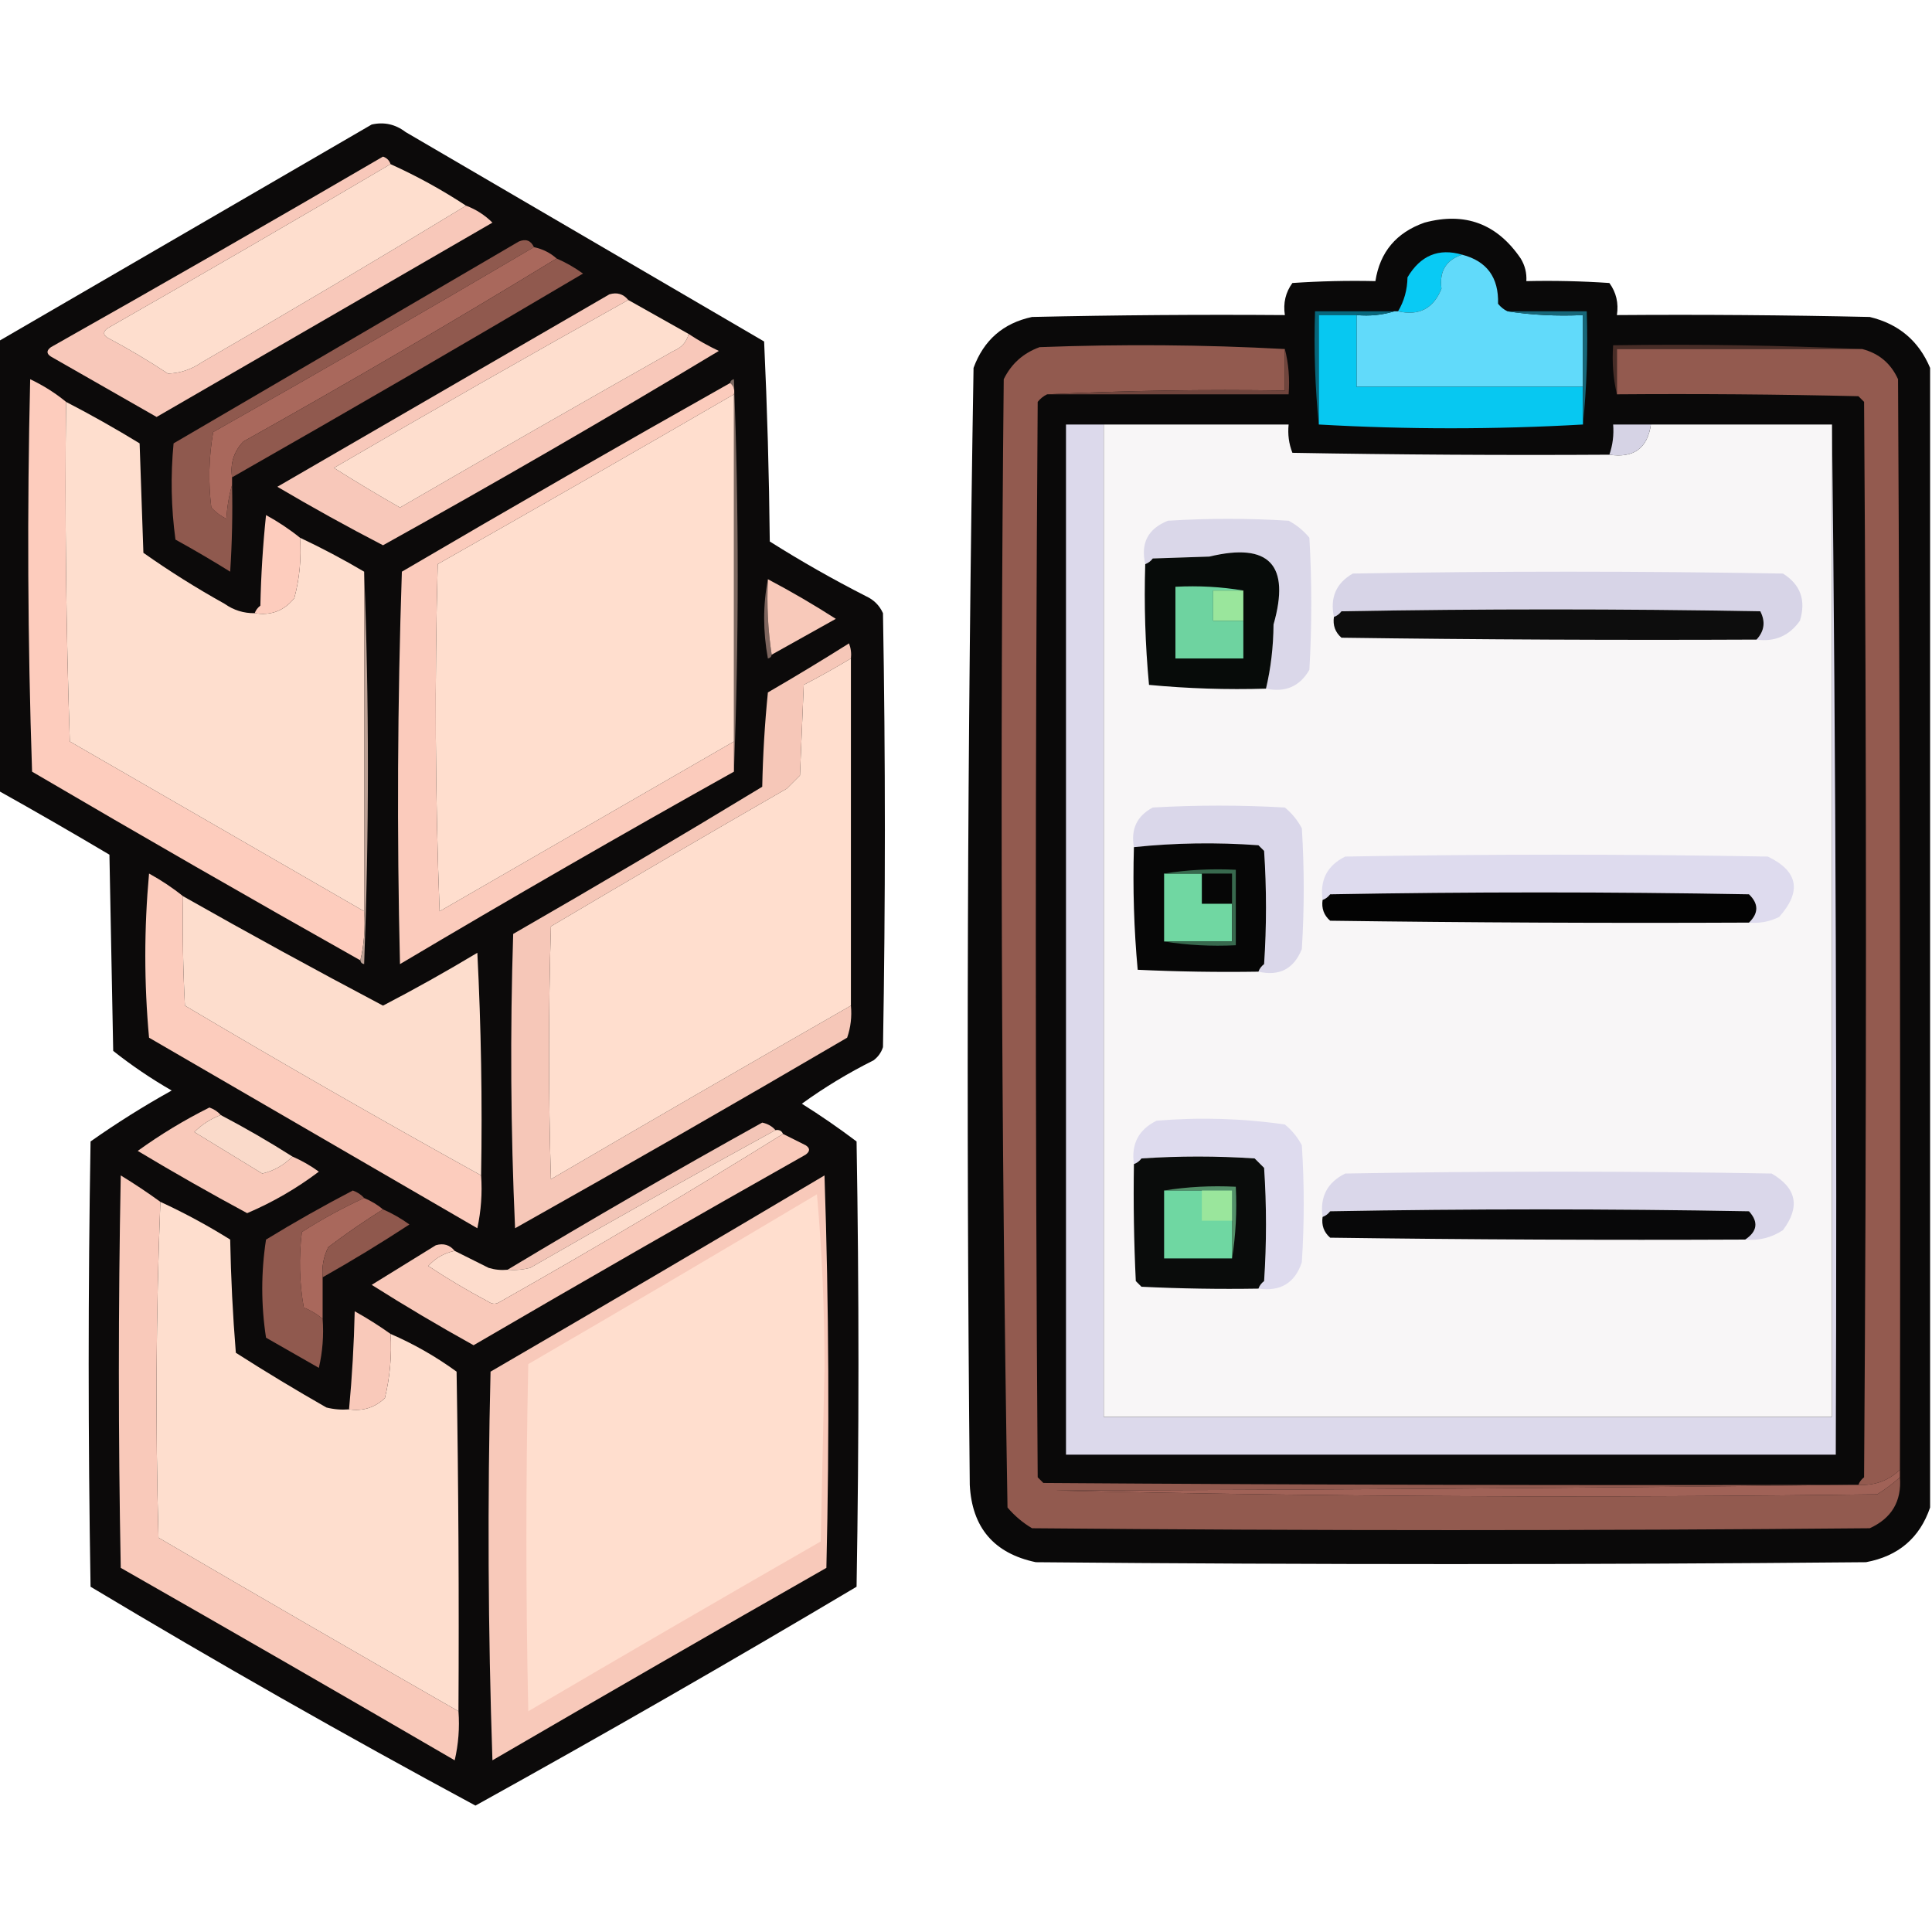 <svg xmlns="http://www.w3.org/2000/svg" xmlns:xlink="http://www.w3.org/1999/xlink" width="512px" height="512px" style="shape-rendering:geometricPrecision; text-rendering:geometricPrecision; image-rendering:optimizeQuality; fill-rule:evenodd; clip-rule:evenodd"><g><path style="opacity:0.969" fill="#060404" d="M -0.5,209.5 C -0.5,169.833 -0.5,130.167 -0.5,90.5C 32.472,71.345 65.472,52.178 98.5,33C 101.783,32.257 104.783,32.924 107.5,35C 139.167,53.5 170.833,72 202.5,90.5C 203.32,108.123 203.82,125.79 204,143.5C 212.256,148.713 220.756,153.546 229.5,158C 231.57,158.948 233.07,160.448 234,162.5C 234.667,200.833 234.667,239.167 234,277.5C 233.535,278.931 232.701,280.097 231.5,281C 224.798,284.345 218.465,288.179 212.5,292.5C 217.448,295.605 222.281,298.939 227,302.5C 227.667,341.833 227.667,381.167 227,420.5C 193.598,440.365 159.932,459.699 126,478.5C 91.573,459.952 57.573,440.619 24,420.5C 23.333,381.167 23.333,341.833 24,302.5C 30.914,297.625 38.081,293.125 45.5,289C 40.037,285.858 34.87,282.358 30,278.5C 29.667,261.167 29.333,243.833 29,226.5C 19.221,220.695 9.388,215.029 -0.5,209.5 Z"></path></g><g><path style="opacity:1" fill="#f8c8ba" d="M 103.5,43.5 C 78.669,58.136 53.669,72.636 28.5,87C 27.289,87.893 27.289,88.726 28.5,89.5C 33.998,92.415 39.332,95.582 44.5,99C 47.703,98.914 50.703,97.914 53.5,96C 77.062,82.392 100.395,68.559 123.5,54.5C 126.145,55.491 128.478,56.991 130.5,59C 100.833,76.167 71.167,93.333 41.5,110.5C 32.167,105.167 22.833,99.833 13.5,94.5C 12.289,93.726 12.289,92.893 13.5,92C 42.962,75.367 72.296,58.533 101.5,41.5C 102.522,41.855 103.189,42.522 103.5,43.5 Z"></path></g><g><path style="opacity:1" fill="#fedece" d="M 103.5,43.5 C 110.461,46.647 117.127,50.313 123.5,54.5C 100.395,68.559 77.062,82.392 53.5,96C 50.703,97.914 47.703,98.914 44.5,99C 39.332,95.582 33.998,92.415 28.5,89.5C 27.289,88.726 27.289,87.893 28.5,87C 53.669,72.636 78.669,58.136 103.5,43.5 Z"></path></g><g><path style="opacity:0.962" fill="#020101" d="M 511.5,97.5 C 511.5,198.167 511.5,298.833 511.5,399.5C 508.748,407.57 503.081,412.403 494.5,414C 421.167,414.667 347.833,414.667 274.5,414C 263.414,411.667 257.581,404.833 257,393.5C 256.016,294.807 256.35,196.141 258,97.5C 260.695,90.136 265.862,85.636 273.5,84C 295.831,83.5 318.164,83.333 340.5,83.5C 340.02,80.315 340.686,77.481 342.5,75C 349.826,74.5 357.159,74.334 364.5,74.5C 365.686,66.805 370.019,61.638 377.5,59C 388.227,56.111 396.727,59.278 403,68.5C 404.128,70.345 404.628,72.345 404.5,74.5C 411.841,74.334 419.174,74.5 426.5,75C 428.314,77.481 428.98,80.315 428.5,83.5C 450.836,83.333 473.169,83.5 495.5,84C 503.158,85.831 508.492,90.331 511.5,97.5 Z"></path></g><g><path style="opacity:1" fill="#8f594e" d="M 141.5,65.5 C 113.357,82.074 85.024,98.408 56.5,114.5C 55.336,121.142 55.169,127.808 56,134.5C 57.154,135.743 58.488,136.743 60,137.5C 60.181,134.305 60.681,131.305 61.5,128.5C 61.666,136.174 61.5,143.841 61,151.5C 56.249,148.541 51.416,145.707 46.5,143C 45.351,134.579 45.184,126.079 46,117.5C 76.5,99.667 107,81.833 137.5,64C 139.352,63.227 140.686,63.727 141.5,65.5 Z"></path></g><g><path style="opacity:1" fill="#a9685c" d="M 141.5,65.5 C 143.819,65.993 145.819,66.993 147.5,68.5C 120.225,85.145 92.558,101.311 64.5,117C 61.971,119.642 60.971,122.808 61.5,126.5C 61.5,127.167 61.5,127.833 61.5,128.5C 60.681,131.305 60.181,134.305 60,137.5C 58.488,136.743 57.154,135.743 56,134.5C 55.169,127.808 55.336,121.142 56.5,114.5C 85.024,98.408 113.357,82.074 141.5,65.5 Z"></path></g><g><path style="opacity:1" fill="#09caf4" d="M 387.5,67.5 C 383.236,68.864 381.403,71.864 382,76.5C 379.892,81.769 376.059,83.769 370.5,82.5C 372.11,79.811 372.943,76.811 373,73.5C 376.446,67.682 381.28,65.682 387.5,67.5 Z"></path></g><g><path style="opacity:1" fill="#61dafa" d="M 387.5,67.5 C 394.038,69.205 397.205,73.538 397,80.5C 397.708,81.38 398.542,82.047 399.5,82.5C 405.979,83.491 412.646,83.824 419.5,83.5C 419.5,89.833 419.5,96.167 419.5,102.5C 399.5,102.5 379.5,102.5 359.5,102.5C 359.5,96.167 359.5,89.833 359.5,83.5C 363.042,83.813 366.375,83.479 369.5,82.5C 369.833,82.5 370.167,82.5 370.5,82.5C 376.059,83.769 379.892,81.769 382,76.5C 381.403,71.864 383.236,68.864 387.5,67.5 Z"></path></g><g><path style="opacity:1" fill="#90594e" d="M 147.5,68.5 C 149.969,69.569 152.302,70.902 154.5,72.5C 123.636,90.764 92.636,108.764 61.5,126.5C 60.971,122.808 61.971,119.642 64.5,117C 92.558,101.311 120.225,85.145 147.5,68.5 Z"></path></g><g><path style="opacity:1" fill="#f8c8ba" d="M 166.5,79.5 C 140.392,94.057 114.392,108.89 88.5,124C 94.251,127.626 100.084,131.126 106,134.5C 130.085,120.54 154.252,106.707 178.5,93C 180.635,92.124 181.969,90.624 182.5,88.5C 185.022,90.172 187.688,91.672 190.5,93C 161.123,110.688 131.456,127.854 101.5,144.5C 92.043,139.604 82.71,134.437 73.5,129C 102.833,112 132.167,95 161.5,78C 163.535,77.401 165.201,77.901 166.5,79.5 Z"></path></g><g><path style="opacity:1" fill="#fedece" d="M 166.5,79.5 C 171.833,82.5 177.167,85.5 182.5,88.5C 181.969,90.624 180.635,92.124 178.5,93C 154.252,106.707 130.085,120.54 106,134.5C 100.084,131.126 94.251,127.626 88.5,124C 114.392,108.89 140.392,94.057 166.5,79.5 Z"></path></g><g><path style="opacity:1" fill="#07667b" d="M 369.5,82.5 C 366.375,83.479 363.042,83.813 359.5,83.5C 356.167,83.5 352.833,83.5 349.5,83.5C 349.5,93.167 349.5,102.833 349.5,112.5C 348.506,102.681 348.173,92.681 348.5,82.5C 355.5,82.5 362.5,82.5 369.5,82.5 Z"></path></g><g><path style="opacity:1" fill="#07c8f1" d="M 359.5,83.5 C 359.5,89.833 359.5,96.167 359.5,102.5C 379.5,102.5 399.5,102.5 419.5,102.5C 419.5,105.833 419.5,109.167 419.5,112.5C 396.167,113.833 372.833,113.833 349.5,112.5C 349.5,102.833 349.5,93.167 349.5,83.5C 352.833,83.5 356.167,83.5 359.5,83.5 Z"></path></g><g><path style="opacity:1" fill="#166678" d="M 399.5,82.5 C 406.5,82.5 413.5,82.5 420.5,82.5C 420.827,92.681 420.494,102.681 419.5,112.5C 419.5,109.167 419.5,105.833 419.5,102.5C 419.5,96.167 419.5,89.833 419.5,83.5C 412.646,83.824 405.979,83.491 399.5,82.5 Z"></path></g><g><path style="opacity:1" fill="#482d27" d="M 493.5,92.5 C 471.833,92.5 450.167,92.5 428.5,92.5C 428.5,96.5 428.5,100.5 428.5,104.5C 427.515,100.366 427.182,96.032 427.5,91.5C 449.673,91.169 471.673,91.503 493.5,92.5 Z"></path></g><g><path style="opacity:1" fill="#925a4f" d="M 340.5,92.5 C 340.5,96.167 340.5,99.833 340.5,103.5C 319.327,103.169 298.327,103.503 277.5,104.5C 276.542,104.953 275.708,105.619 275,106.5C 274.333,201.5 274.333,296.5 275,391.5C 275.5,392 276,392.5 276.5,393C 347.833,393.5 419.166,393.667 490.5,393.5C 420.335,394.333 350.001,394.833 279.5,395C 352.085,396.66 424.752,396.993 497.5,396C 499.66,394.668 501.66,393.168 503.5,391.5C 503.98,397.855 501.314,402.355 495.5,405C 421.5,405.667 347.5,405.667 273.5,405C 271.04,403.542 268.873,401.709 267,399.5C 265.34,299.89 265.007,200.223 266,100.5C 268.007,96.407 271.173,93.573 275.5,92C 297.337,91.171 319.004,91.337 340.5,92.5 Z"></path></g><g><path style="opacity:1" fill="#935a4f" d="M 493.5,92.5 C 497.928,93.636 501.095,96.302 503,100.5C 503.5,196.833 503.667,293.166 503.5,389.5C 500.471,392.4 496.804,393.734 492.5,393.5C 492.783,392.711 493.283,392.044 494,391.5C 494.667,296.5 494.667,201.5 494,106.5C 493.5,106 493,105.5 492.5,105C 471.169,104.5 449.836,104.333 428.5,104.5C 428.5,100.5 428.5,96.5 428.5,92.5C 450.167,92.5 471.833,92.5 493.5,92.5 Z"></path></g><g><path style="opacity:1" fill="#7d6961" d="M 193.5,101.5 C 193.56,100.957 193.893,100.624 194.5,100.5C 195.83,135.331 195.83,169.998 194.5,204.5C 194.5,201.833 194.5,199.167 194.5,196.5C 194.5,165.833 194.5,135.167 194.5,104.5C 194.737,103.209 194.404,102.209 193.5,101.5 Z"></path></g><g><path style="opacity:1" fill="#fdccbd" d="M 17.5,106.5 C 17.167,136.507 17.5,166.507 18.5,196.5C 44.527,211.512 70.527,226.512 96.5,241.5C 96.818,246.032 96.485,250.366 95.5,254.5C 66.364,238.098 37.364,221.431 8.5,204.5C 7.333,169.838 7.167,135.171 8,100.5C 11.485,102.15 14.651,104.15 17.5,106.5 Z"></path></g><g><path style="opacity:1" fill="#fbcbbc" d="M 193.5,101.5 C 194.404,102.209 194.737,103.209 194.5,104.5C 168.442,119.615 142.276,134.615 116,149.5C 115.167,180.172 115.333,210.839 116.5,241.5C 142.527,226.488 168.527,211.488 194.5,196.5C 194.5,199.167 194.5,201.833 194.5,204.5C 164.782,221.109 135.282,238.109 106,255.5C 105.167,220.829 105.333,186.162 106.5,151.5C 135.392,134.557 164.392,117.89 193.5,101.5 Z"></path></g><g><path style="opacity:1" fill="#70453d" d="M 340.5,92.5 C 341.483,96.298 341.817,100.298 341.5,104.5C 320.167,104.5 298.833,104.5 277.5,104.5C 298.327,103.503 319.327,103.169 340.5,103.5C 340.5,99.833 340.5,96.167 340.5,92.5 Z"></path></g><g><path style="opacity:1" fill="#ffdece" d="M 194.5,104.5 C 194.5,135.167 194.5,165.833 194.5,196.5C 168.527,211.488 142.527,226.488 116.5,241.5C 115.333,210.839 115.167,180.172 116,149.5C 142.276,134.615 168.442,119.615 194.5,104.5 Z"></path></g><g><path style="opacity:1" fill="#fedece" d="M 17.5,106.5 C 24.094,109.911 30.594,113.577 37,117.5C 37.333,127.167 37.667,136.833 38,146.5C 44.914,151.375 52.081,155.875 59.5,160C 61.909,161.707 64.576,162.54 67.5,162.5C 71.803,163.204 75.303,161.87 78,158.5C 79.397,153.292 79.897,147.959 79.5,142.5C 85.298,145.233 90.965,148.233 96.5,151.5C 96.5,181.5 96.5,211.5 96.5,241.5C 70.527,226.512 44.527,211.512 18.5,196.5C 17.5,166.507 17.167,136.507 17.5,106.5 Z"></path></g><g><path style="opacity:1" fill="#dcd9eb" d="M 292.5,112.5 C 292.5,200.167 292.5,287.833 292.5,375.5C 356.833,375.5 421.167,375.5 485.5,375.5C 485.5,287.833 485.5,200.167 485.5,112.5C 486.499,203.332 486.833,294.332 486.5,385.5C 418.5,385.5 350.5,385.5 282.5,385.5C 282.5,294.5 282.5,203.5 282.5,112.5C 285.833,112.5 289.167,112.5 292.5,112.5 Z"></path></g><g><path style="opacity:1" fill="#f8f6f7" d="M 292.5,112.5 C 308.833,112.5 325.167,112.5 341.5,112.5C 341.232,115.119 341.565,117.619 342.5,120C 370.498,120.5 398.498,120.667 426.5,120.5C 432.941,121.46 436.607,118.793 437.5,112.5C 453.5,112.5 469.5,112.5 485.5,112.5C 485.5,200.167 485.5,287.833 485.5,375.5C 421.167,375.5 356.833,375.5 292.5,375.5C 292.5,287.833 292.5,200.167 292.5,112.5 Z"></path></g><g><path style="opacity:1" fill="#d6d3e5" d="M 437.5,112.5 C 436.607,118.793 432.941,121.46 426.5,120.5C 427.388,117.946 427.721,115.279 427.5,112.5C 430.833,112.5 434.167,112.5 437.5,112.5 Z"></path></g><g><path style="opacity:1" fill="#fdccbd" d="M 79.5,142.5 C 79.897,147.959 79.397,153.292 78,158.5C 75.303,161.87 71.803,163.204 67.5,162.5C 67.783,161.711 68.283,161.044 69,160.5C 69.168,152.479 69.668,144.479 70.5,136.5C 73.738,138.275 76.738,140.275 79.5,142.5 Z"></path></g><g><path style="opacity:1" fill="#dad7e9" d="M 335.5,182.5 C 336.786,177.076 337.452,171.41 337.5,165.5C 342.013,149.682 336.346,143.682 320.5,147.5C 315.5,147.667 310.5,147.833 305.5,148C 304.956,148.717 304.289,149.217 303.5,149.5C 302.231,143.941 304.231,140.108 309.5,138C 320.167,137.333 330.833,137.333 341.5,138C 343.624,139.122 345.457,140.622 347,142.5C 347.667,154.167 347.667,165.833 347,177.5C 344.468,181.907 340.635,183.574 335.5,182.5 Z"></path></g><g><path style="opacity:1" fill="#070b09" d="M 335.5,182.5 C 325.114,182.809 314.781,182.476 304.5,181.5C 303.501,170.854 303.168,160.187 303.5,149.5C 304.289,149.217 304.956,148.717 305.5,148C 310.5,147.833 315.5,147.667 320.5,147.5C 336.346,143.682 342.013,149.682 337.5,165.5C 337.452,171.41 336.786,177.076 335.5,182.5 Z"></path></g><g><path style="opacity:1" fill="#d7d4e7" d="M 465.5,169.5 C 467.584,167.243 467.917,164.743 466.5,162C 429.5,161.333 392.5,161.333 355.5,162C 354.956,162.717 354.289,163.217 353.5,163.5C 352.426,158.365 354.093,154.532 358.5,152C 396.5,151.333 434.5,151.333 472.5,152C 477.155,154.897 478.655,159.063 477,164.5C 474.181,168.493 470.347,170.16 465.5,169.5 Z"></path></g><g><path style="opacity:1" fill="#bca094" d="M 96.5,151.5 C 97.83,186.002 97.83,220.669 96.5,255.5C 95.893,255.376 95.56,255.043 95.5,254.5C 96.485,250.366 96.818,246.032 96.5,241.5C 96.5,211.5 96.5,181.5 96.5,151.5 Z"></path></g><g><path style="opacity:1" fill="#7e655e" d="M 203.5,153.5 C 203.176,160.354 203.509,167.021 204.5,173.5C 204.44,174.043 204.107,174.376 203.5,174.5C 202.181,167.344 202.181,160.344 203.5,153.5 Z"></path></g><g><path style="opacity:1" fill="#f8c9ba" d="M 203.5,153.5 C 209.637,156.736 215.637,160.236 221.5,164C 215.806,167.179 210.139,170.345 204.5,173.5C 203.509,167.021 203.176,160.354 203.5,153.5 Z"></path></g><g><path style="opacity:1" fill="#6ed3a0" d="M 329.5,156.5 C 326.833,156.5 324.167,156.5 321.5,156.5C 321.5,159.167 321.5,161.833 321.5,164.5C 324.167,164.5 326.833,164.5 329.5,164.5C 329.5,167.833 329.5,171.167 329.5,174.5C 323.5,174.5 317.5,174.5 311.5,174.5C 311.5,168.167 311.5,161.833 311.5,155.5C 317.69,155.177 323.69,155.51 329.5,156.5 Z"></path></g><g><path style="opacity:1" fill="#9ae69c" d="M 329.5,156.5 C 329.5,159.167 329.5,161.833 329.5,164.5C 326.833,164.5 324.167,164.5 321.5,164.5C 321.5,161.833 321.5,159.167 321.5,156.5C 324.167,156.5 326.833,156.5 329.5,156.5 Z"></path></g><g><path style="opacity:1" fill="#0d0d0d" d="M 465.5,169.5 C 428.832,169.667 392.165,169.5 355.5,169C 353.845,167.556 353.178,165.722 353.5,163.5C 354.289,163.217 354.956,162.717 355.5,162C 392.5,161.333 429.5,161.333 466.5,162C 467.917,164.743 467.584,167.243 465.5,169.5 Z"></path></g><g><path style="opacity:1" fill="#f6c7b8" d="M 225.5,174.5 C 221.441,176.948 217.275,179.281 213,181.5C 212.667,189.5 212.333,197.5 212,205.5C 210.833,206.667 209.667,207.833 208.5,209C 187.585,221.041 166.751,233.207 146,245.5C 145.333,267.833 145.333,290.167 146,312.5C 172.446,297.029 198.946,281.695 225.5,266.5C 225.777,269.448 225.444,272.281 224.5,275C 195.33,292.086 165.996,308.919 136.5,325.5C 135.333,299.506 135.167,273.506 136,247.5C 158.165,234.752 180.165,221.752 202,208.5C 202.168,200.147 202.668,191.813 203.5,183.5C 210.75,179.292 217.916,174.959 225,170.5C 225.49,171.793 225.657,173.127 225.5,174.5 Z"></path></g><g><path style="opacity:1" fill="#ffdece" d="M 225.5,174.5 C 225.5,205.167 225.5,235.833 225.5,266.5C 198.946,281.695 172.446,297.029 146,312.5C 145.333,290.167 145.333,267.833 146,245.5C 166.751,233.207 187.585,221.041 208.5,209C 209.667,207.833 210.833,206.667 212,205.5C 212.333,197.5 212.667,189.5 213,181.5C 217.275,179.281 221.441,176.948 225.5,174.5 Z"></path></g><g><path style="opacity:1" fill="#dad7ea" d="M 333.5,257.5 C 333.783,256.711 334.283,256.044 335,255.5C 335.667,245.5 335.667,235.5 335,225.5C 334.5,225 334,224.5 333.5,224C 322.424,223.191 311.424,223.358 300.5,224.5C 299.641,219.72 301.308,216.22 305.5,214C 317.167,213.333 328.833,213.333 340.5,214C 342.378,215.543 343.878,217.376 345,219.5C 345.667,230.167 345.667,240.833 345,251.5C 342.892,256.769 339.059,258.769 333.5,257.5 Z"></path></g><g><path style="opacity:1" fill="#060606" d="M 333.5,257.5 C 322.828,257.667 312.161,257.5 301.5,257C 300.513,246.248 300.18,235.415 300.5,224.5C 311.424,223.358 322.424,223.191 333.5,224C 334,224.5 334.5,225 335,225.5C 335.667,235.5 335.667,245.5 335,255.5C 334.283,256.044 333.783,256.711 333.5,257.5 Z"></path></g><g><path style="opacity:1" fill="#dedbee" d="M 463.5,244.5 C 466.086,241.994 466.086,239.494 463.5,237C 426.5,236.333 389.5,236.333 352.5,237C 351.956,237.717 351.289,238.217 350.5,238.5C 349.74,233.186 351.74,229.353 356.5,227C 393.833,226.333 431.167,226.333 468.5,227C 476.541,230.875 477.541,236.208 471.5,243C 468.986,244.252 466.32,244.752 463.5,244.5 Z"></path></g><g><path style="opacity:1" fill="#fcccbd" d="M 48.5,237.5 C 48.334,247.172 48.5,256.839 49,266.5C 74.977,281.903 101.144,296.903 127.5,311.5C 127.827,316.214 127.493,320.88 126.5,325.5C 97.5,308.667 68.5,291.833 39.5,275C 38.177,260.563 38.177,246.063 39.5,231.5C 42.738,233.275 45.738,235.275 48.5,237.5 Z"></path></g><g><path style="opacity:1" fill="#70d7a2" d="M 308.5,231.5 C 311.833,231.5 315.167,231.5 318.5,231.5C 318.5,234.167 318.5,236.833 318.5,239.5C 321.167,239.5 323.833,239.5 326.5,239.5C 326.5,242.833 326.5,246.167 326.5,249.5C 320.5,249.5 314.5,249.5 308.5,249.5C 308.5,243.5 308.5,237.5 308.5,231.5 Z"></path></g><g><path style="opacity:1" fill="#9ae69c" d="M 318.5,231.5 C 321.167,231.5 323.833,231.5 326.5,231.5C 326.5,234.167 326.5,236.833 326.5,239.5C 326.5,236.833 326.5,234.167 326.5,231.5C 323.833,231.5 321.167,231.5 318.5,231.5 Z"></path></g><g><path style="opacity:1" fill="#fdddcd" d="M 48.5,237.5 C 65.989,247.413 83.656,257.08 101.5,266.5C 109.958,262.103 118.291,257.437 126.5,252.5C 127.5,272.155 127.833,291.822 127.5,311.5C 101.144,296.903 74.977,281.903 49,266.5C 48.5,256.839 48.334,247.172 48.5,237.5 Z"></path></g><g><path style="opacity:1" fill="#030303" d="M 463.5,244.5 C 426.498,244.667 389.498,244.5 352.5,244C 350.845,242.556 350.178,240.722 350.5,238.5C 351.289,238.217 351.956,237.717 352.5,237C 389.5,236.333 426.5,236.333 463.5,237C 466.086,239.494 466.086,241.994 463.5,244.5 Z"></path></g><g><path style="opacity:1" fill="#38694e" d="M 308.5,231.5 C 314.645,230.51 320.978,230.177 327.5,230.5C 327.5,237.167 327.5,243.833 327.5,250.5C 320.978,250.823 314.645,250.49 308.5,249.5C 314.5,249.5 320.5,249.5 326.5,249.5C 326.5,246.167 326.5,242.833 326.5,239.5C 326.5,236.833 326.5,234.167 326.5,231.5C 323.833,231.5 321.167,231.5 318.5,231.5C 315.167,231.5 311.833,231.5 308.5,231.5 Z"></path></g><g><path style="opacity:1" fill="#f9c9ba" d="M 58.5,295.5 C 55.855,296.491 53.522,297.991 51.5,300C 57.5,303.667 63.5,307.333 69.5,311C 72.532,310.313 75.199,308.813 77.5,306.5C 79.969,307.569 82.302,308.902 84.5,310.5C 78.62,314.94 72.287,318.607 65.5,321.5C 55.728,316.238 46.062,310.738 36.5,305C 42.501,300.664 48.834,296.831 55.5,293.5C 56.739,293.942 57.739,294.609 58.5,295.5 Z"></path></g><g><path style="opacity:1" fill="#fadaca" d="M 58.5,295.5 C 65.032,298.929 71.366,302.596 77.5,306.5C 75.199,308.813 72.532,310.313 69.5,311C 63.5,307.333 57.5,303.667 51.5,300C 53.522,297.991 55.855,296.491 58.5,295.5 Z"></path></g><g><path style="opacity:1" fill="#f3c5b7" d="M 205.5,299.5 C 183.74,311.41 162.073,323.577 140.5,336C 138.527,336.495 136.527,336.662 134.5,336.5C 156.708,323.141 179.208,310.141 202,297.5C 203.459,297.808 204.626,298.475 205.5,299.5 Z"></path></g><g><path style="opacity:1" fill="#dedbee" d="M 333.5,341.5 C 333.783,340.711 334.283,340.044 335,339.5C 335.667,329.5 335.667,319.5 335,309.5C 334.167,308.667 333.333,307.833 332.5,307C 322.5,306.333 312.5,306.333 302.5,307C 301.956,307.717 301.289,308.217 300.5,308.5C 299.74,303.186 301.74,299.353 306.5,297C 317.931,296.045 329.264,296.378 340.5,298C 342.378,299.543 343.878,301.376 345,303.5C 345.667,313.833 345.667,324.167 345,334.5C 343.179,339.999 339.345,342.332 333.5,341.5 Z"></path></g><g><path style="opacity:1" fill="#fddccc" d="M 205.5,299.5 C 206.492,299.328 207.158,299.662 207.5,300.5C 182.893,315.811 157.893,330.644 132.5,345C 131.5,345.667 130.5,345.667 129.5,345C 124.002,342.085 118.668,338.919 113.5,335.5C 115.4,333.384 117.733,332.051 120.5,331.5C 123.447,332.973 126.447,334.473 129.5,336C 131.134,336.494 132.801,336.66 134.5,336.5C 136.527,336.662 138.527,336.495 140.5,336C 162.073,323.577 183.74,311.41 205.5,299.5 Z"></path></g><g><path style="opacity:1" fill="#f9c9ba" d="M 207.5,300.5 C 209.473,301.487 211.473,302.487 213.5,303.5C 214.711,304.274 214.711,305.107 213.5,306C 184.038,322.633 154.704,339.467 125.5,356.5C 116.335,351.419 107.335,346.085 98.5,340.5C 104.167,337 109.833,333.5 115.5,330C 117.535,329.401 119.201,329.901 120.5,331.5C 117.733,332.051 115.4,333.384 113.5,335.5C 118.668,338.919 124.002,342.085 129.5,345C 130.5,345.667 131.5,345.667 132.5,345C 157.893,330.644 182.893,315.811 207.5,300.5 Z"></path></g><g><path style="opacity:1" fill="#0a0c0b" d="M 333.5,341.5 C 323.161,341.666 312.828,341.5 302.5,341C 302,340.5 301.5,340 301,339.5C 300.5,329.172 300.334,318.839 300.5,308.5C 301.289,308.217 301.956,307.717 302.5,307C 312.5,306.333 322.5,306.333 332.5,307C 333.333,307.833 334.167,308.667 335,309.5C 335.667,319.5 335.667,329.5 335,339.5C 334.283,340.044 333.783,340.711 333.5,341.5 Z"></path></g><g><path style="opacity:1" fill="#dad7ea" d="M 462.5,328.5 C 465.734,326.322 466.067,323.822 463.5,321C 426.5,320.333 389.5,320.333 352.5,321C 351.956,321.717 351.289,322.217 350.5,322.5C 349.74,317.186 351.74,313.353 356.5,311C 394.167,310.333 431.833,310.333 469.5,311C 476.134,314.838 477.134,319.838 472.5,326C 469.464,328.006 466.131,328.84 462.5,328.5 Z"></path></g><g><path style="opacity:1" fill="#f9c9ba" d="M 42.5,318.5 C 41.336,347.997 41.169,377.664 42,407.5C 68.446,422.971 94.946,438.305 121.5,453.5C 121.826,457.884 121.492,462.217 120.5,466.5C 91.082,449.374 61.582,432.374 32,415.5C 31.333,380.833 31.333,346.167 32,311.5C 35.651,313.733 39.151,316.066 42.5,318.5 Z"></path></g><g><path style="opacity:1" fill="#f8c9ba" d="M 218.5,311.5 C 219.664,345.998 219.831,380.664 219,415.5C 189.418,432.374 159.918,449.374 130.5,466.5C 129.333,432.172 129.167,397.838 130,363.5C 159.645,346.266 189.145,328.933 218.5,311.5 Z"></path></g><g><path style="opacity:1" fill="#539069" d="M 308.5,315.5 C 314.645,314.51 320.978,314.177 327.5,314.5C 327.823,321.022 327.49,327.355 326.5,333.5C 326.5,330.167 326.5,326.833 326.5,323.5C 326.5,320.833 326.5,318.167 326.5,315.5C 323.833,315.5 321.167,315.5 318.5,315.5C 315.167,315.5 311.833,315.5 308.5,315.5 Z"></path></g><g><path style="opacity:1" fill="#6fd7a2" d="M 308.5,315.5 C 311.833,315.5 315.167,315.5 318.5,315.5C 321.167,315.5 323.833,315.5 326.5,315.5C 326.5,318.167 326.5,320.833 326.5,323.5C 326.5,326.833 326.5,330.167 326.5,333.5C 320.5,333.5 314.5,333.5 308.5,333.5C 308.5,327.5 308.5,321.5 308.5,315.5 Z"></path></g><g><path style="opacity:1" fill="#9ae69c" d="M 318.5,315.5 C 321.167,315.5 323.833,315.5 326.5,315.5C 326.5,318.167 326.5,320.833 326.5,323.5C 323.833,323.5 321.167,323.5 318.5,323.5C 318.5,320.833 318.5,318.167 318.5,315.5 Z"></path></g><g><path style="opacity:1" fill="#90594e" d="M 96.5,317.5 C 90.814,320.094 85.314,323.094 80,326.5C 79.169,333.192 79.336,339.858 80.5,346.5C 82.36,347.26 84.027,348.26 85.5,349.5C 85.826,353.884 85.492,358.217 84.5,362.5C 79.833,359.833 75.167,357.167 70.5,354.5C 69.167,345.833 69.167,337.167 70.5,328.5C 78.004,323.913 85.671,319.58 93.5,315.5C 94.739,315.942 95.739,316.609 96.5,317.5 Z"></path></g><g><path style="opacity:1" fill="#ffdece" d="M 216.5,316.5 C 217.833,331.485 218.499,346.818 218.5,362.5C 218.167,377.833 217.833,393.167 217.5,408.5C 191.585,423.374 165.751,438.374 140,453.5C 139.333,422.833 139.333,392.167 140,361.5C 165.645,346.6 191.145,331.6 216.5,316.5 Z"></path></g><g><path style="opacity:1" fill="#a9685c" d="M 96.5,317.5 C 98.368,318.263 100.035,319.263 101.5,320.5C 96.57,323.58 91.737,326.913 87,330.5C 85.748,333.014 85.248,335.68 85.5,338.5C 85.5,342.167 85.5,345.833 85.5,349.5C 84.027,348.26 82.36,347.26 80.5,346.5C 79.336,339.858 79.169,333.192 80,326.5C 85.314,323.094 90.814,320.094 96.5,317.5 Z"></path></g><g><path style="opacity:1" fill="#fedece" d="M 42.5,318.5 C 48.852,321.427 55.019,324.76 61,328.5C 61.191,338.547 61.691,348.547 62.5,358.5C 70.369,363.532 78.369,368.365 86.5,373C 88.473,373.495 90.473,373.662 92.5,373.5C 96.192,374.029 99.358,373.029 102,370.5C 103.351,364.928 103.851,359.262 103.5,353.5C 109.685,356.178 115.519,359.511 121,363.5C 121.5,393.498 121.667,423.498 121.5,453.5C 94.946,438.305 68.446,422.971 42,407.5C 41.169,377.664 41.336,347.997 42.5,318.5 Z"></path></g><g><path style="opacity:1" fill="#080809" d="M 462.5,328.5 C 425.832,328.667 389.165,328.5 352.5,328C 350.845,326.556 350.178,324.722 350.5,322.5C 351.289,322.217 351.956,321.717 352.5,321C 389.5,320.333 426.5,320.333 463.5,321C 466.067,323.822 465.734,326.322 462.5,328.5 Z"></path></g><g><path style="opacity:1" fill="#8f584d" d="M 101.5,320.5 C 103.941,321.557 106.275,322.89 108.5,324.5C 100.972,329.429 93.305,334.096 85.5,338.5C 85.248,335.68 85.748,333.014 87,330.5C 91.737,326.913 96.57,323.58 101.5,320.5 Z"></path></g><g><path style="opacity:1" fill="#f9c9ba" d="M 103.5,353.5 C 103.851,359.262 103.351,364.928 102,370.5C 99.358,373.029 96.192,374.029 92.5,373.5C 93.305,364.911 93.805,356.244 94,347.5C 97.34,349.363 100.507,351.363 103.5,353.5 Z"></path></g><g><path style="opacity:1" fill="#a06257" d="M 503.5,389.5 C 503.5,390.167 503.5,390.833 503.5,391.5C 501.66,393.168 499.66,394.668 497.5,396C 424.752,396.993 352.085,396.66 279.5,395C 350.001,394.833 420.335,394.333 490.5,393.5C 491.167,393.5 491.833,393.5 492.5,393.5C 496.804,393.734 500.471,392.4 503.5,389.5 Z"></path></g></svg>
